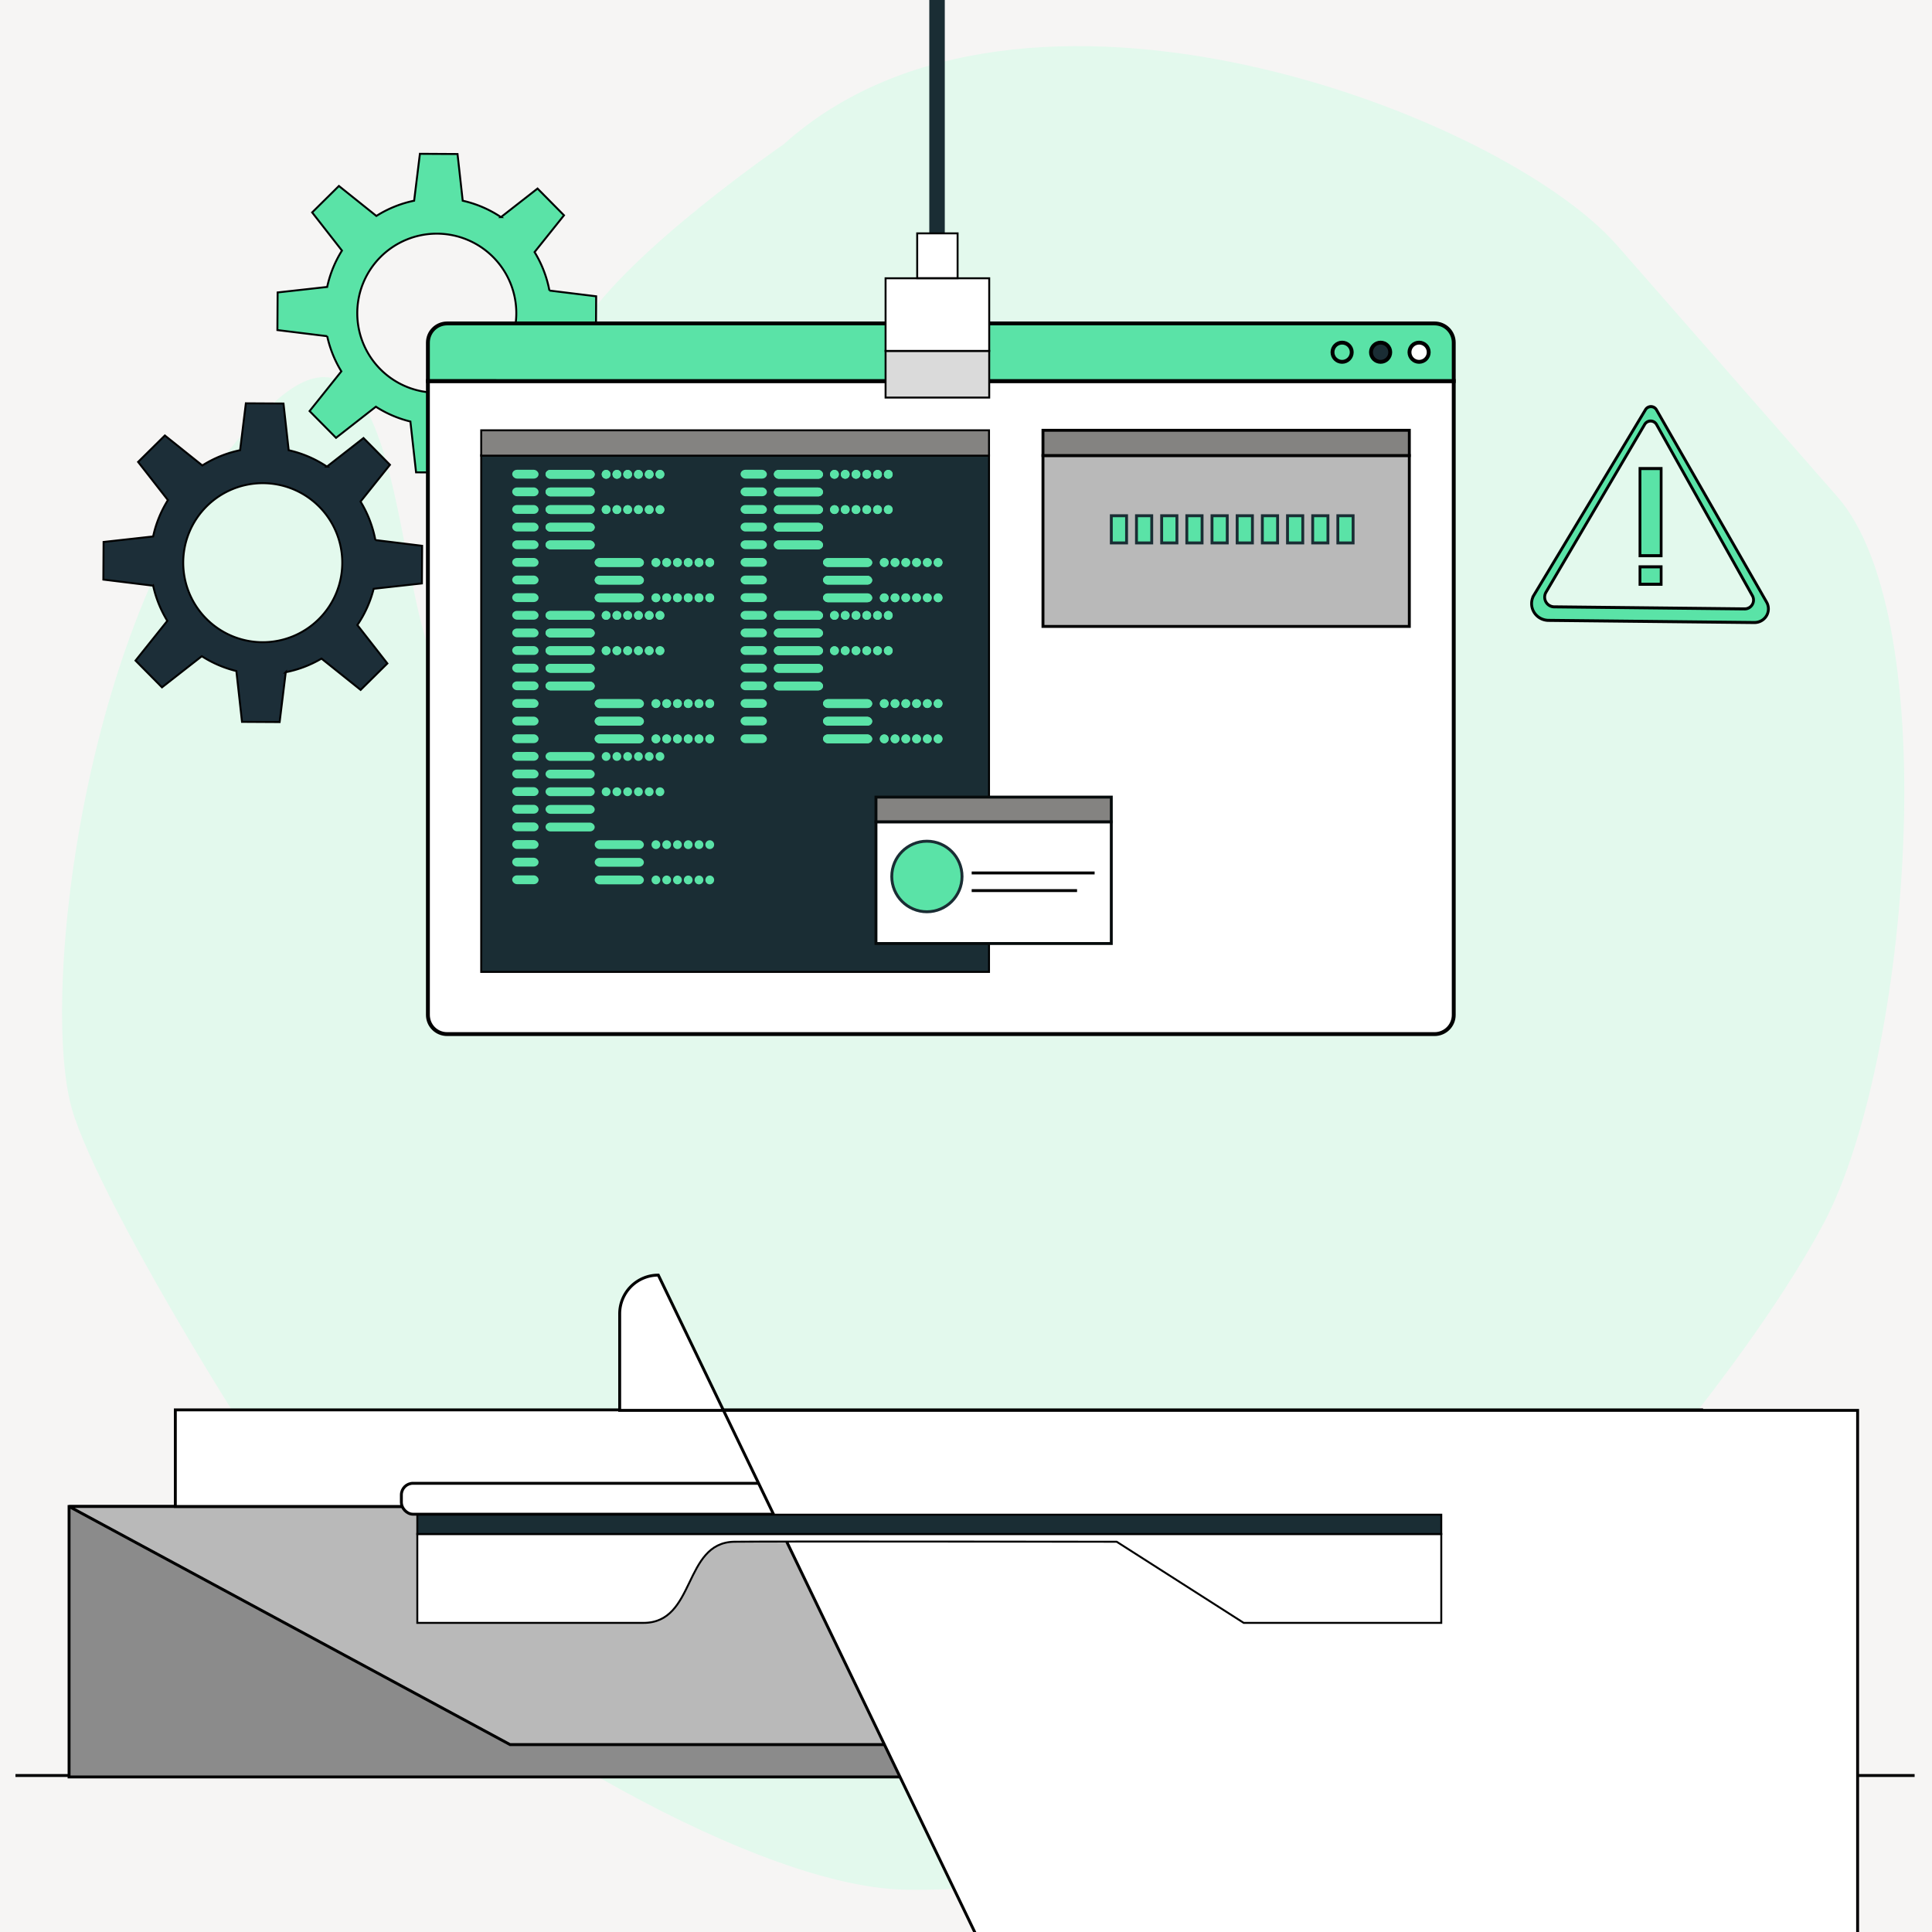 <?xml version="1.0" encoding="UTF-8" standalone="no"?>
<!-- Created with Inkscape (http://www.inkscape.org/) -->

<svg
   width="1000"
   height="1000"
   viewBox="0 0 264 264"
   version="1.1"
   id="svg1"
   inkscape:version="1.3 (0e150ed6c4, 2023-07-21)"
   sodipodi:docname="debugging.svg"
   xmlns:inkscape="http://www.inkscape.org/namespaces/inkscape"
   xmlns:sodipodi="http://sodipodi.sourceforge.net/DTD/sodipodi-0.dtd"
   xmlns:xlink="http://www.w3.org/1999/xlink"
   xmlns="http://www.w3.org/2000/svg"
   xmlns:svg="http://www.w3.org/2000/svg"
   xmlns:rdf="http://www.w3.org/1999/02/22-rdf-syntax-ns#"
   xmlns:cc="http://creativecommons.org/ns#">
  <rect x="0" y="0" width="264" height="264" fill="#333333" stroke="none"/>
  <sodipodi:namedview
     id="namedview1"
     pagecolor="#505050"
     bordercolor="#eeeeee"
     borderopacity="1"
     inkscape:showpageshadow="0"
     inkscape:pageopacity="0"
     inkscape:pagecheckerboard="0"
     inkscape:deskcolor="#505050"
     inkscape:document-units="px"
     inkscape:export-bgcolor="#ffffffff"
     inkscape:zoom="2.8284271"
     inkscape:cx="431.33514"
     inkscape:cy="778.70134"
     inkscape:window-width="1920"
     inkscape:window-height="1051"
     inkscape:window-x="-9"
     inkscape:window-y="-9"
     inkscape:window-maximized="1"
     inkscape:current-layer="layer1"
     showgrid="true"
     showguides="true"
     inkscape:clip-to-page="true">
    <inkscape:grid
       id="grid185"
       units="px"
       originx="0"
       originy="0"
       spacingx="0.264"
       spacingy="0.264"
       empcolor="#0099e5"
       empopacity="0.302"
       color="#0099e5"
       opacity="0.149"
       empspacing="5"
       dotted="false"
       gridanglex="30"
       gridanglez="30"
       visible="true"
       enabled="false" />
    <sodipodi:guide
       position="50.754,58.08"
       orientation="0,-1"
       id="guide8"
       inkscape:locked="false" />
    <sodipodi:guide
       position="87.78,43.197"
       orientation="1,0"
       id="guide11"
       inkscape:locked="false" />
    <sodipodi:guide
       position="100.551,50.507"
       orientation="1,0"
       id="guide12"
       inkscape:locked="false" />
  </sodipodi:namedview>
  <defs
     id="defs1">
    <inkscape:path-effect
       effect="fillet_chamfer"
       id="path-effect6"
       is_visible="true"
       lpeversion="1"
       nodesatellites_param="F,0,0,1,0,5.28,0,1 @ F,0,0,1,0,5.28,0,1 @ F,0,0,1,0,0,0,1 @ F,0,0,1,0,0,0,1"
       radius="5.28"
       unit="px"
       method="auto"
       mode="F"
       chamfer_steps="1"
       flexible="false"
       use_knot_distance="true"
       apply_no_radius="true"
       apply_with_radius="true"
       only_selected="false"
       hide_knots="false" />
    <inkscape:path-effect
       effect="fillet_chamfer"
       id="path-effect12"
       is_visible="true"
       lpeversion="1"
       nodesatellites_param="F,0,0,1,0,4.637,0,1 @ F,0,0,1,0,5.098,0,1 @ F,0,0,1,0,3.61,0,1"
       radius="0"
       unit="px"
       method="auto"
       mode="F"
       chamfer_steps="1"
       flexible="false"
       use_knot_distance="true"
       apply_no_radius="true"
       apply_with_radius="true"
       only_selected="false"
       hide_knots="false" />
    <inkscape:path-effect
       effect="fillet_chamfer"
       id="path-effect11"
       is_visible="true"
       lpeversion="1"
       nodesatellites_param="F,0,0,1,0,6.287,0,1 @ F,0,0,1,0,7.713,0,1 @ F,0,0,1,0,2.859,0,1"
       radius="0"
       unit="px"
       method="auto"
       mode="F"
       chamfer_steps="1"
       flexible="false"
       use_knot_distance="true"
       apply_no_radius="true"
       apply_with_radius="true"
       only_selected="false"
       hide_knots="false" />
    <inkscape:path-effect
       effect="fillet_chamfer"
       id="path-effect8"
       is_visible="true"
       lpeversion="1"
       nodesatellites_param="F,0,1,1,0,8.164,0,1 @ F,0,1,1,0,8.164,0,1 @ F,0,0,1,0,8.164,0,1"
       radius="0"
       unit="px"
       method="auto"
       mode="F"
       chamfer_steps="1"
       flexible="false"
       use_knot_distance="true"
       apply_no_radius="true"
       apply_with_radius="true"
       only_selected="false"
       hide_knots="false" />
    <inkscape:path-effect
       effect="fillet_chamfer"
       id="path-effect8-1"
       is_visible="true"
       lpeversion="1"
       nodesatellites_param="F,0,0,1,0,8.164,0,1 @ F,0,0,1,0,8.164,0,1 @ F,0,0,1,0,6.679,0,1"
       radius="0"
       unit="px"
       method="auto"
       mode="F"
       chamfer_steps="1"
       flexible="false"
       use_knot_distance="true"
       apply_no_radius="true"
       apply_with_radius="true"
       only_selected="false"
       hide_knots="false" />
  </defs>
  <g
     inkscape:label="Layer 1"
     inkscape:groupmode="layer"
     id="layer1">
    <rect
       style="fill:#f6f5f4;stroke-width:0.265"
       id="rect1"
       width="264.583"
       height="264.583"
       x="0"
       y="-264.583"
       sodipodi:insensitive="true"
       transform="scale(1,-1)"
       inkscape:label="bg" />
    <path
       id="rect4"
       style="fill:#e3f9ed;fill-opacity:1;stroke-width:0.265"
       d="m 220.96,33.521 30.1,34.346 c 14.728,16.806 9.855,77 -1.751,99.078 -9.84,18.718 -33.106,46.096 -47.204,58.977 -18.15,16.584 -47.037,32.858 -78.372,32.3 C 101.536,257.827 60.176,231.443 50.019,219.285 39.06,206.165 13.528,164.539 9.814,151.487 5.198,135.265 12.113,76.762 37.935,54.564 59.237,36.251 52.358,107.66 66.077,90.014 76.783,76.244 71.072,57.903 79.531,44.508 86.111,34.088 107.069,19.729 107.069,19.729 139.538,-9.487 205.114,15.44 220.96,33.521 Z"
       sodipodi:nodetypes="ssssssssssss"
       inkscape:label="blob"
       sodipodi:insensitive="true" />
    <path
       id="gear"
       style="fill:#5ae3a7;fill-opacity:1;stroke:#000000;stroke-width:0.265;stroke-opacity:1"
       inkscape:transform-center-x="-0.2227485"
       inkscape:transform-center-y="-18.291262"
       d="m 57.378,21.017 -0.787,6.408 a 15.523,15.524 0 0 0 -5.161,2.084 l -5.12,-4.096 -3.656,3.615 4.073,5.214 a 15.523,15.524 0 0 0 -2.02,4.968 l -6.771,0.752 -0.03,5.141 6.804,0.836 a 15.523,15.524 0 0 0 1.935,4.804 l -4.342,5.428 3.614,3.656 5.443,-4.252 a 15.523,15.524 0 0 0 4.72,2.025 l 0.772,6.945 5.141,0.029 0.836,-6.815 a 15.523,15.524 0 0 0 4.885,-1.859 l 5.346,4.278 3.656,-3.614 -4.101,-5.249 a 15.523,15.524 0 0 0 2.227,-4.954 l 6.591,-0.732 0.03,-5.141 -6.388,-0.784 a 15.523,15.524 0 0 0 -2.028,-5.258 l 4.02,-5.025 -3.615,-3.657 -4.997,3.904 A 15.523,15.524 0 0 0 63.228,27.427 l -0.709,-6.381 z m 2.307,10.912 A 10.866,10.866 0 0 1 70.552,42.796 10.866,10.866 0 0 1 59.685,53.662 10.866,10.866 0 0 1 48.819,42.796 10.866,10.866 0 0 1 59.685,31.929 Z" />
    <path
       id="gear-2"
       style="fill:#1c2e38;fill-opacity:1;stroke:#000000;stroke-width:0.265;stroke-opacity:1"
       inkscape:transform-center-x="-0.22275735"
       inkscape:transform-center-y="-18.291259"
       d="m 33.596,55.111 -0.787,6.408 a 15.523,15.524 0 0 0 -5.161,2.084 l -5.12,-4.096 -3.656,3.615 4.073,5.214 a 15.523,15.524 0 0 0 -2.02,4.968 l -6.771,0.752 -0.03,5.141 6.804,0.836 a 15.523,15.524 0 0 0 1.935,4.804 l -4.342,5.428 3.614,3.656 5.443,-4.252 a 15.523,15.524 0 0 0 4.72,2.025 l 0.772,6.945 5.141,0.029 0.836,-6.815 a 15.523,15.524 0 0 0 4.885,-1.859 l 5.346,4.278 3.656,-3.614 -4.101,-5.249 a 15.523,15.524 0 0 0 2.227,-4.954 l 6.591,-0.732 0.03,-5.141 -6.388,-0.784 A 15.523,15.524 0 0 0 49.266,68.539 l 4.02,-5.025 -3.615,-3.657 -4.997,3.904 A 15.523,15.524 0 0 0 39.447,61.521 L 38.738,55.14 Z M 35.904,66.023 A 10.866,10.866 0 0 1 46.77,76.89 10.866,10.866 0 0 1 35.904,87.756 10.866,10.866 0 0 1 25.037,76.89 10.866,10.866 0 0 1 35.904,66.023 Z" />
    <g
       id="g326"
       style="stroke:#000000;stroke-width:1.007;stroke-opacity:1"
       transform="matrix(0.994,0,0,0.992,0.349,-0.687)">
      <path
         d="M 199.496,53.181 H 58.473 v 87.312 c 0,0.183 0.019,0.362 0.054,0.535 0.035,0.173 0.087,0.339 0.153,0.497 0.067,0.158 0.148,0.309 0.243,0.45 0.095,0.141 0.203,0.272 0.323,0.391 0.12,0.12 0.25,0.228 0.391,0.322 0.141,0.095 0.291,0.177 0.45,0.243 0.158,0.067 0.325,0.119 0.497,0.154 0.173,0.035 0.351,0.053 0.534,0.053 H 196.85 c 0.183,0 0.362,-0.018 0.535,-0.053 0.173,-0.035 0.339,-0.087 0.497,-0.154 0.158,-0.067 0.309,-0.148 0.45,-0.243 0.141,-0.095 0.272,-0.203 0.391,-0.322 0.12,-0.12 0.228,-0.25 0.322,-0.391 0.095,-0.141 0.177,-0.291 0.243,-0.45 0.067,-0.158 0.119,-0.325 0.154,-0.497 0.035,-0.173 0.053,-0.352 0.053,-0.535 z"
         style="fill:#ffffff;stroke:#000000;stroke-width:0.533;stroke-opacity:1"
         id="path9" />
      <path
         d="m 61.119,45.244 c -0.183,0 -0.362,0.019 -0.534,0.054 -0.173,0.035 -0.339,0.087 -0.497,0.153 -0.158,0.067 -0.309,0.148 -0.45,0.243 -0.141,0.095 -0.272,0.203 -0.391,0.323 -0.12,0.12 -0.228,0.25 -0.323,0.391 -0.095,0.141 -0.177,0.291 -0.243,0.45 -0.067,0.158 -0.118,0.325 -0.153,0.497 -0.035,0.173 -0.054,0.351 -0.054,0.534 v 5.292 H 199.496 v -5.292 c 0,-0.183 -0.018,-0.362 -0.053,-0.534 -0.035,-0.173 -0.087,-0.339 -0.154,-0.497 -0.067,-0.158 -0.148,-0.309 -0.243,-0.45 -0.095,-0.141 -0.203,-0.272 -0.322,-0.391 -0.12,-0.12 -0.25,-0.228 -0.391,-0.323 -0.141,-0.095 -0.291,-0.177 -0.45,-0.243 -0.158,-0.067 -0.325,-0.118 -0.497,-0.153 -0.173,-0.035 -0.352,-0.054 -0.535,-0.054 z"
         style="fill:#5ae3a7;fill-opacity:1;stroke:#000000;stroke-width:0.533;stroke-opacity:1"
         id="path7" />
      <g
         id="win-action-btns"
         style="stroke:#000000;stroke-width:1.007;stroke-opacity:1">
        <circle
           style="fill:#5ae3a7;fill-opacity:1;stroke:#000000;stroke-width:0.533;stroke-dasharray:none;stroke-opacity:1"
           id="path10"
           cx="184.15"
           cy="49.212"
           r="1.323" />
        <circle
           style="fill:#1a2d34;fill-opacity:1;stroke:#000000;stroke-width:0.533;stroke-dasharray:none;stroke-opacity:1"
           id="path10-7"
           cx="189.442"
           cy="49.212"
           r="1.323" />
        <ellipse
           style="fill:#ffffff;fill-opacity:1;stroke:#000000;stroke-width:0.533;stroke-dasharray:none;stroke-opacity:1"
           id="path10-8-9"
           cx="194.733"
           cy="49.212"
           rx="1.323"
           ry="1.323" />
      </g>
    </g>
    <g
       id="g324"
       transform="matrix(1.007,0,0,1.003,2.24,-2.638)"
       style="stroke-width:0.394;stroke-dasharray:none">
      <g
         id="g11"
         transform="translate(3.109,-5.358)"
         style="stroke:#000000;stroke-width:0.394;stroke-dasharray:none;stroke-opacity:1">
        <rect
           style="fill:#b9b9b9;fill-opacity:1;stroke:#000000;stroke-width:0.394;stroke-dasharray:none;stroke-opacity:1"
           id="rect10-0"
           width="49.713"
           height="23.283"
           x="136.194"
           y="70.048" />
        <rect
           style="fill:#848381;fill-opacity:1;stroke:#000000;stroke-width:0.394;stroke-dasharray:none;stroke-opacity:1"
           id="rect10-7-6"
           width="49.713"
           height="3.44"
           x="136.194"
           y="66.609" />
      </g>
      <g
         id="g39"
         transform="matrix(0.978,0,0,1,3.281,0.592)"
         style="stroke-width:0.399;stroke-dasharray:none">
        <rect
           style="fill:#5ae3a7;fill-opacity:1;stroke:#1a2d34;stroke-width:0.399;stroke-dasharray:none;stroke-opacity:1"
           id="use30"
           width="2.117"
           height="3.704"
           x="148.564"
           y="72.301"
           inkscape:tile-x0="145.68596"
           inkscape:tile-y0="72.168696" />
        <rect
           style="fill:#5ae3a7;fill-opacity:1;stroke:#1a2d34;stroke-width:0.399;stroke-dasharray:none;stroke-opacity:1"
           id="use31"
           width="2.117"
           height="3.704"
           x="152.056"
           y="72.301"
           inkscape:tile-x0="145.68596"
           inkscape:tile-y0="72.168696" />
        <rect
           style="fill:#5ae3a7;fill-opacity:1;stroke:#1a2d34;stroke-width:0.399;stroke-dasharray:none;stroke-opacity:1"
           id="use32"
           width="2.117"
           height="3.704"
           x="155.549"
           y="72.301"
           inkscape:tile-x0="145.68596"
           inkscape:tile-y0="72.168696" />
        <rect
           style="fill:#5ae3a7;fill-opacity:1;stroke:#1a2d34;stroke-width:0.399;stroke-dasharray:none;stroke-opacity:1"
           id="use33"
           width="2.117"
           height="3.704"
           x="159.041"
           y="72.301"
           inkscape:tile-x0="145.68596"
           inkscape:tile-y0="72.168696" />
        <rect
           style="fill:#5ae3a7;fill-opacity:1;stroke:#1a2d34;stroke-width:0.399;stroke-dasharray:none;stroke-opacity:1"
           id="use34"
           width="2.117"
           height="3.704"
           x="162.534"
           y="72.301"
           inkscape:tile-x0="145.68596"
           inkscape:tile-y0="72.168696" />
        <rect
           style="fill:#5ae3a7;fill-opacity:1;stroke:#1a2d34;stroke-width:0.399;stroke-dasharray:none;stroke-opacity:1"
           id="use35"
           width="2.117"
           height="3.704"
           x="166.026"
           y="72.301"
           inkscape:tile-x0="145.68596"
           inkscape:tile-y0="72.168696" />
        <rect
           style="fill:#5ae3a7;fill-opacity:1;stroke:#1a2d34;stroke-width:0.399;stroke-dasharray:none;stroke-opacity:1"
           id="use36"
           width="2.117"
           height="3.704"
           x="169.519"
           y="72.301"
           inkscape:tile-x0="145.68596"
           inkscape:tile-y0="72.168696" />
        <rect
           style="fill:#5ae3a7;fill-opacity:1;stroke:#1a2d34;stroke-width:0.399;stroke-dasharray:none;stroke-opacity:1"
           id="use39"
           width="2.117"
           height="3.704"
           x="179.996"
           y="72.301"
           inkscape:tile-x0="145.68596"
           inkscape:tile-y0="72.168696" />
        <rect
           style="fill:#5ae3a7;fill-opacity:1;stroke:#1a2d34;stroke-width:0.399;stroke-dasharray:none;stroke-opacity:1"
           id="use37"
           width="2.117"
           height="3.704"
           x="173.011"
           y="72.301"
           inkscape:tile-x0="145.68596"
           inkscape:tile-y0="72.168696" />
        <rect
           style="fill:#5ae3a7;fill-opacity:1;stroke:#1a2d34;stroke-width:0.399;stroke-dasharray:none;stroke-opacity:1"
           id="use38"
           width="2.117"
           height="3.704"
           x="176.504"
           y="72.301"
           inkscape:tile-x0="145.68596"
           inkscape:tile-y0="72.168696" />
      </g>
    </g>
    <g
       id="g10"
       transform="matrix(0.991,0,0,1.007,-7.294,-4.279)"
       style="stroke-width:0.397;stroke-dasharray:none">
      <g
         id="g41"
         style="stroke:#000000;stroke-width:0.265;stroke-dasharray:none;stroke-opacity:1">
        <g
           id="g42"
           style="stroke-width:0.265">
          <g
             id="g43"
             style="stroke-width:0.265">
            <rect
               style="fill:#1a2d34;fill-opacity:1;stroke:#000000;stroke-width:0.265;stroke-dasharray:none;stroke-opacity:1"
               id="rect10"
               width="70.022"
               height="70.115"
               x="73.712"
               y="66.02" />
            <rect
               style="fill:#848381;fill-opacity:1;stroke:#000000;stroke-width:0.265;stroke-dasharray:none;stroke-opacity:1"
               id="rect10-7"
               width="70.022"
               height="3.44"
               x="73.712"
               y="62.64" />
          </g>
        </g>
      </g>
    </g>
    <rect
       style="fill:#5ae3a7;fill-opacity:1;stroke:none;stroke-width:0.265;stroke-dasharray:none;stroke-opacity:1"
       id="rect44-0-0"
       width="3.6"
       height="1.205"
       x="69.993"
       y="64.193"
       rx="0.661"
       ry="0.661"
       inkscape:tile-cx="77.390627"
       inkscape:tile-cy="67.468749"
       inkscape:tile-w="6.614583"
       inkscape:tile-h="1.0583333"
       inkscape:tile-x0="74.083336"
       inkscape:tile-y0="66.939583" />
    <g
       id="g323"
       transform="matrix(0.907,0,0,0.911,10.388,9.012)"
       style="stroke-width:0.436;stroke-dasharray:none">
      <rect
         style="fill:#ffffff;fill-opacity:1;stroke:#060b0c;stroke-width:0.436;stroke-dasharray:none;stroke-opacity:1"
         id="rect10-0-3"
         width="35.454"
         height="18.256"
         x="120.518"
         y="113.374" />
      <rect
         style="fill:#848381;fill-opacity:1;stroke:#060b0c;stroke-width:0.436;stroke-dasharray:none;stroke-opacity:1"
         id="rect10-7-6-0"
         width="35.454"
         height="3.704"
         x="120.518"
         y="109.67" />
      <circle
         style="fill:#5ae3a7;fill-opacity:1;stroke:#1a2d34;stroke-width:0.436;stroke-dasharray:none;stroke-opacity:1"
         id="path40"
         cx="128.191"
         cy="121.576"
         r="5.292" />
      <path
         style="fill:#5ae3a7;fill-opacity:1;stroke:#000000;stroke-width:0.436;stroke-dasharray:none;stroke-opacity:1"
         d="m 134.938,121.047 h 18.521"
         id="path44"
         sodipodi:nodetypes="cc" />
      <path
         style="fill:#5ae3a7;fill-opacity:1;stroke:#000000;stroke-width:0.436;stroke-dasharray:none;stroke-opacity:1"
         d="m 134.938,123.693 h 15.875"
         id="path44-3"
         sodipodi:nodetypes="cc" />
    </g>
    <rect
       style="fill:#dadada;fill-opacity:1;stroke:#000000;stroke-width:0.265;stroke-dasharray:none;stroke-opacity:1"
       id="rect326"
       width="14.162"
       height="6.376"
       x="121.01"
       y="47.951" />
    <rect
       style="fill:#1a2d34;fill-opacity:1;stroke:none;stroke-width:0.265;stroke-dasharray:none;stroke-opacity:1"
       id="rect329"
       width="2.117"
       height="31.842"
       x="126.984"
       y="-0.021" />
    <rect
       style="fill:#ffffff;fill-opacity:1;stroke:#000000;stroke-width:0.265;stroke-dasharray:none;stroke-opacity:1"
       id="rect327"
       width="14.162"
       x="121.01"
       y="38.025"
       height="9.924" />
    <rect
       style="fill:#ffffff;fill-opacity:1;stroke:#000000;stroke-width:0.265;stroke-dasharray:none;stroke-opacity:1"
       id="rect328"
       width="5.52"
       height="6.121"
       x="125.332"
       y="31.887" />
    <g
       id="g12"
       transform="matrix(0.883,0,0,0.941,27.237,0.807)"
       style="stroke-width:1.097">
      <g
         id="g8"
         transform="matrix(1.032,0,0,1.063,-8.194,3.057)"
         style="stroke-width:0.416;stroke-dasharray:none">
        <rect
           style="fill:#5ae3a7;fill-opacity:1;stroke:#000000;stroke-width:0.416;stroke-dasharray:none;stroke-opacity:1"
           id="rect8"
           width="3.175"
           height="11.906"
           x="223.97"
           y="60.325" />
        <rect
           style="fill:#5ae3a7;fill-opacity:1;stroke:#000000;stroke-width:0.416;stroke-dasharray:none;stroke-opacity:1"
           id="rect8-3"
           width="3.175"
           height="2.381"
           x="223.97"
           y="73.75" />
      </g>
      <path
         id="path11"
         style="fill:#5ae3a7;fill-opacity:1;stroke:#000000;stroke-width:0.435;stroke-dasharray:none;stroke-opacity:1"
         inkscape:transform-center-x="0.12370913"
         inkscape:transform-center-y="-5.2502022"
         d="m 224.651,58.189 a 0.978,0.903 0 0 0 -0.852,0.443 l -17.259,26.921 a 2.639,2.435 0 0 0 2.242,3.675 l 31.861,0.314 a 2.151,1.985 0 0 0 1.897,-2.959 L 225.494,58.649 a 0.978,0.903 0 0 0 -0.842,-0.46 z m -0.054,2.09 a 1.058,0.999 0 0 1 0.911,0.509 l 14.833,24.861 a 1.359,1.283 0 0 1 -1.199,1.913 l -29.468,-0.297 a 1.495,1.411 0 0 1 -1.271,-2.129 l 15.273,-24.367 a 1.058,0.999 0 0 1 0.922,-0.49 z" />
    </g>
    <use
       x="0"
       y="0"
       xlink:href="#rect44-0-0"
       id="use117"
       transform="translate(0,2.41)"
       style="stroke-width:1.1" />
    <use
       x="0"
       y="0"
       xlink:href="#rect44-0-0"
       id="use125"
       transform="translate(0,4.819)"
       style="stroke-width:1.1" />
    <use
       x="0"
       y="0"
       xlink:href="#use117"
       id="use126"
       transform="translate(0,4.819)"
       style="stroke-width:1.1" />
    <use
       x="0"
       y="0"
       xlink:href="#rect44-0-0"
       id="use127"
       transform="translate(0,9.639)"
       style="stroke-width:1.1" />
    <use
       x="0"
       y="0"
       xlink:href="#use117"
       id="use128"
       transform="translate(0,9.639)"
       style="stroke-width:1.1" />
    <use
       x="0"
       y="0"
       xlink:href="#use125"
       id="use129"
       transform="translate(0,9.639)"
       style="stroke-width:1.1" />
    <use
       x="0"
       y="0"
       xlink:href="#use126"
       id="use130"
       transform="translate(0,9.639)"
       style="stroke-width:1.1" />
    <use
       x="0"
       y="0"
       xlink:href="#rect44-0-0"
       id="use131"
       transform="translate(8.2e-7,19.277)"
       style="stroke-width:1.1" />
    <use
       x="0"
       y="0"
       xlink:href="#use117"
       id="use132"
       transform="translate(8.2e-7,19.277)"
       style="stroke-width:1.1" />
    <use
       x="0"
       y="0"
       xlink:href="#use125"
       id="use133"
       transform="translate(8.2e-7,19.277)"
       style="stroke-width:1.1" />
    <use
       x="0"
       y="0"
       xlink:href="#use126"
       id="use134"
       transform="translate(8.2e-7,19.277)"
       style="stroke-width:1.1" />
    <use
       x="0"
       y="0"
       xlink:href="#use127"
       id="use135"
       transform="translate(8.2e-7,19.277)"
       style="stroke-width:1.1" />
    <use
       x="0"
       y="0"
       xlink:href="#use128"
       id="use136"
       transform="translate(8.2e-7,19.277)"
       style="stroke-width:1.1" />
    <use
       x="0"
       y="0"
       xlink:href="#use129"
       id="use137"
       transform="translate(8.2e-7,19.277)"
       style="stroke-width:1.1" />
    <use
       x="0"
       y="0"
       xlink:href="#use130"
       id="use138"
       transform="translate(8.2e-7,19.277)"
       style="stroke-width:1.1" />
    <use
       x="0"
       y="0"
       xlink:href="#use131"
       id="use139"
       transform="translate(0,19.277)"
       style="stroke-width:1.1" />
    <use
       x="0"
       y="0"
       xlink:href="#use132"
       id="use140"
       transform="translate(0,19.277)"
       style="stroke-width:1.1" />
    <use
       x="0"
       y="0"
       xlink:href="#use133"
       id="use141"
       transform="translate(0,19.277)"
       style="stroke-width:1.1" />
    <use
       x="0"
       y="0"
       xlink:href="#use134"
       id="use142"
       transform="translate(0,19.277)"
       style="stroke-width:1.1" />
    <use
       x="0"
       y="0"
       xlink:href="#use135"
       id="use143"
       transform="translate(0,19.277)"
       style="stroke-width:1.1" />
    <use
       x="0"
       y="0"
       xlink:href="#use136"
       id="use144"
       transform="translate(0,19.277)"
       style="stroke-width:1.1" />
    <use
       x="0"
       y="0"
       xlink:href="#use137"
       id="use145"
       transform="translate(0,19.277)"
       style="stroke-width:1.1" />
    <use
       x="0"
       y="0"
       xlink:href="#use138"
       id="use146"
       transform="translate(0,19.277)"
       style="stroke-width:1.1" />
    <g
       id="g161"
       transform="matrix(0.907,0,0,0.911,5.432,2.988)"
       style="stroke-width:1.1">
      <rect
         style="fill:#5ae3a7;fill-opacity:1;stroke:none;stroke-width:0.291;stroke-dasharray:none;stroke-opacity:1"
         id="rect44-0"
         width="7.408"
         height="1.323"
         x="76.2"
         y="67.204"
         rx="0.729"
         ry="0.726"
         inkscape:tile-cx="77.390627"
         inkscape:tile-cy="67.468749"
         inkscape:tile-w="6.614583"
         inkscape:tile-h="1.0583333"
         inkscape:tile-x0="74.083336"
         inkscape:tile-y0="66.939583" />
      <g
         id="g159"
         style="stroke-width:1.1">
        <circle
           style="fill:#5ae3a7;fill-opacity:1;stroke:none;stroke-width:0.146;stroke-dasharray:none;stroke-opacity:1"
           id="path45"
           cx="85.328"
           cy="67.866"
           r="0.661" />
        <use
           x="0"
           y="0"
           xlink:href="#path45"
           id="use45"
           transform="translate(1.622)"
           style="stroke:none;stroke-width:0.157;stroke-dasharray:none;stroke-opacity:1" />
        <use
           x="0"
           y="0"
           xlink:href="#use45"
           id="use46"
           transform="translate(1.622)"
           style="stroke:none;stroke-width:0.157;stroke-dasharray:none;stroke-opacity:1" />
        <use
           x="0"
           y="0"
           xlink:href="#use46"
           id="use47"
           transform="translate(1.622)"
           style="stroke:none;stroke-width:0.157;stroke-dasharray:none;stroke-opacity:1" />
        <use
           x="0"
           y="0"
           xlink:href="#use47"
           id="use48"
           transform="translate(1.622)"
           style="stroke:none;stroke-width:0.157;stroke-dasharray:none;stroke-opacity:1" />
        <use
           x="0"
           y="0"
           xlink:href="#use48"
           id="use49"
           transform="translate(1.622)"
           style="stroke:none;stroke-width:0.157;stroke-dasharray:none;stroke-opacity:1" />
      </g>
      <use
         x="0"
         y="0"
         xlink:href="#rect44-0"
         id="use147"
         transform="translate(0,2.646)"
         style="stroke-width:1.1" />
      <use
         x="0"
         y="0"
         xlink:href="#rect44-0"
         id="use148"
         transform="translate(0,5.292)"
         style="stroke-width:1.1" />
      <use
         x="0"
         y="0"
         xlink:href="#use147"
         id="use149"
         transform="translate(0,5.292)"
         style="stroke-width:1.1" />
      <use
         x="0"
         y="0"
         xlink:href="#use149"
         id="use150"
         transform="translate(0,2.646)"
         style="stroke-width:1.1" />
      <use
         x="0"
         y="0"
         xlink:href="#use148"
         id="use151"
         transform="translate(7.408,7.937)"
         style="stroke-width:1.1" />
      <use
         x="0"
         y="0"
         xlink:href="#use149"
         id="use152"
         transform="translate(7.408,7.937)"
         style="stroke-width:1.1" />
      <use
         x="0"
         y="0"
         xlink:href="#use150"
         id="use153"
         transform="translate(7.408,7.937)"
         style="stroke-width:1.1" />
      <use
         x="0"
         y="0"
         xlink:href="#g159"
         id="use159"
         transform="translate(0,5.292)"
         style="stroke-width:1.1" />
      <use
         x="0"
         y="0"
         xlink:href="#g159"
         id="use160"
         transform="translate(7.502,13.229)"
         style="stroke-width:1.1" />
      <use
         x="0"
         y="0"
         xlink:href="#use159"
         id="use161"
         transform="translate(7.502,13.229)"
         style="stroke-width:1.1" />
    </g>
    <use
       x="0"
       y="0"
       xlink:href="#g161"
       id="use162"
       transform="translate(0,19.277)"
       style="stroke-width:1.1" />
    <use
       x="0"
       y="0"
       xlink:href="#use162"
       id="use163"
       transform="translate(0,19.277)"
       style="stroke-width:1.1" />
    <use
       x="0"
       y="0"
       xlink:href="#g161"
       id="use164"
       style="stroke-width:1.1" />
    <use
       x="0"
       y="0"
       xlink:href="#use162"
       id="use165"
       style="stroke-width:1.1" />
    <use
       x="0"
       y="0"
       xlink:href="#rect44-0-0"
       id="use166"
       transform="translate(31.2)"
       style="stroke-width:1.1" />
    <use
       x="0"
       y="0"
       xlink:href="#use117"
       id="use167"
       transform="translate(31.2)"
       style="stroke-width:1.1" />
    <use
       x="0"
       y="0"
       xlink:href="#use125"
       id="use168"
       transform="translate(31.2)"
       style="stroke-width:1.1" />
    <use
       x="0"
       y="0"
       xlink:href="#use126"
       id="use169"
       transform="translate(31.2)"
       style="stroke-width:1.1" />
    <use
       x="0"
       y="0"
       xlink:href="#use127"
       id="use170"
       transform="translate(31.2)"
       style="stroke-width:1.1" />
    <use
       x="0"
       y="0"
       xlink:href="#use128"
       id="use171"
       transform="translate(31.2)"
       style="stroke-width:1.1" />
    <use
       x="0"
       y="0"
       xlink:href="#use129"
       id="use172"
       transform="translate(31.2)"
       style="stroke-width:1.1" />
    <use
       x="0"
       y="0"
       xlink:href="#use130"
       id="use173"
       transform="translate(31.2)"
       style="stroke-width:1.1" />
    <use
       x="0"
       y="0"
       xlink:href="#use131"
       id="use174"
       transform="translate(31.2)"
       style="stroke-width:1.1" />
    <use
       x="0"
       y="0"
       xlink:href="#use132"
       id="use175"
       transform="translate(31.2)"
       style="stroke-width:1.1" />
    <use
       x="0"
       y="0"
       xlink:href="#use133"
       id="use176"
       transform="translate(31.2)"
       style="stroke-width:1.1" />
    <use
       x="0"
       y="0"
       xlink:href="#use134"
       id="use177"
       transform="translate(31.2)"
       style="stroke-width:1.1" />
    <use
       x="0"
       y="0"
       xlink:href="#use135"
       id="use178"
       transform="translate(31.2)"
       style="stroke-width:1.1" />
    <use
       x="0"
       y="0"
       xlink:href="#use136"
       id="use179"
       transform="translate(31.2)"
       style="stroke-width:1.1" />
    <use
       x="0"
       y="0"
       xlink:href="#use137"
       id="use180"
       transform="translate(31.2)"
       style="stroke-width:1.1" />
    <use
       x="0"
       y="0"
       xlink:href="#use138"
       id="use181"
       transform="translate(31.2)"
       style="stroke-width:1.1" />
    <use
       x="0"
       y="0"
       xlink:href="#g161"
       id="use182"
       transform="translate(31.2)"
       style="stroke-width:1.1" />
    <use
       x="0"
       y="0"
       xlink:href="#use162"
       id="use183"
       transform="translate(31.2)"
       style="stroke-width:1.1" />
    <use
       x="0"
       y="0"
       xlink:href="#use164"
       id="use184"
       transform="translate(31.2)"
       style="stroke-width:1.1" />
    <use
       x="0"
       y="0"
       xlink:href="#use165"
       id="use185"
       transform="translate(31.2)"
       style="stroke-width:1.1" />
    <path
       style="opacity:1;fill:#5ae3a7;stroke:#000000;stroke-width:0.396;stroke-dasharray:none;stroke-opacity:1"
       d="M 2.112,242.616 H 261.624"
       id="path1"
       sodipodi:nodetypes="cc" />
    <rect
       style="opacity:1;fill:#8b8b8b;fill-opacity:1;stroke:#000000;stroke-width:0.396;stroke-dasharray:none;stroke-opacity:1"
       id="rect2"
       width="237.6"
       height="36.96"
       x="9.438"
       y="205.854" />
    <path
       style="opacity:1;fill:#b9b9b9;fill-opacity:1;stroke:#000000;stroke-width:0.396;stroke-dasharray:none;stroke-opacity:1"
       d="M 9.438,205.854 69.696,238.392 h 115.896 l 61.446,-32.538 z"
       id="path2"
       sodipodi:nodetypes="ccccc" />
    <rect
       style="opacity:1;fill:#ffffff;fill-opacity:1;stroke:#000000;stroke-width:0.396;stroke-dasharray:none;stroke-opacity:1"
       id="rect5"
       width="208.56"
       height="13.2"
       x="23.958"
       y="192.654" />
    <rect
       style="opacity:1;fill:#ffffff;fill-opacity:1;stroke:#000000;stroke-width:0.396;stroke-dasharray:none;stroke-opacity:1"
       id="rect3"
       width="143.088"
       height="4.224"
       x="54.846"
       y="202.686"
       rx="1.584"
       ry="1.584" />
    <path
       style="opacity:1;fill:#ffffff;fill-opacity:1;stroke:#000000;stroke-width:0.396;stroke-dasharray:none;stroke-opacity:1"
       id="rect6"
       width="84.48"
       height="18.48"
       x="84.678"
       y="175.824"
       rx="5.28"
       ry="5.28"
       inkscape:path-effect="#path-effect6"
       sodipodi:type="rect"
       d="m 89.958,175.824 73.92,0 a 5.28,5.28 45 0 1 5.28,5.28 V 194.304 H 84.678 v -13.2 a 5.28,5.28 135 0 1 5.28,-5.28 z"
       transform="translate(0,-1.584)" />
    <path
       style="opacity:1;fill:#ffffff;fill-opacity:1;stroke:#000000;stroke-width:0.264;stroke-dasharray:none;stroke-opacity:1"
       d="m 57.024,209.616 v 12.144 h 0.423 c 0,0 28.739,-0.003 30.465,0 7.196,0.014 5.407,-10.948 12.408,-11.088 3.233,-0.065 52.272,0 52.272,0 l 17.358,11.088 H 196.944 l 1e-5,-12.144 z"
       id="path8"
       sodipodi:nodetypes="cccssccccc" />
    <rect
       style="opacity:1;fill:#1a2d34;fill-opacity:1;stroke:#000000;stroke-width:0.264;stroke-dasharray:none;stroke-opacity:1"
       id="rect7"
       width="139.92"
       height="2.64"
       x="57.024"
       y="206.976" />
  </g>
</svg>
